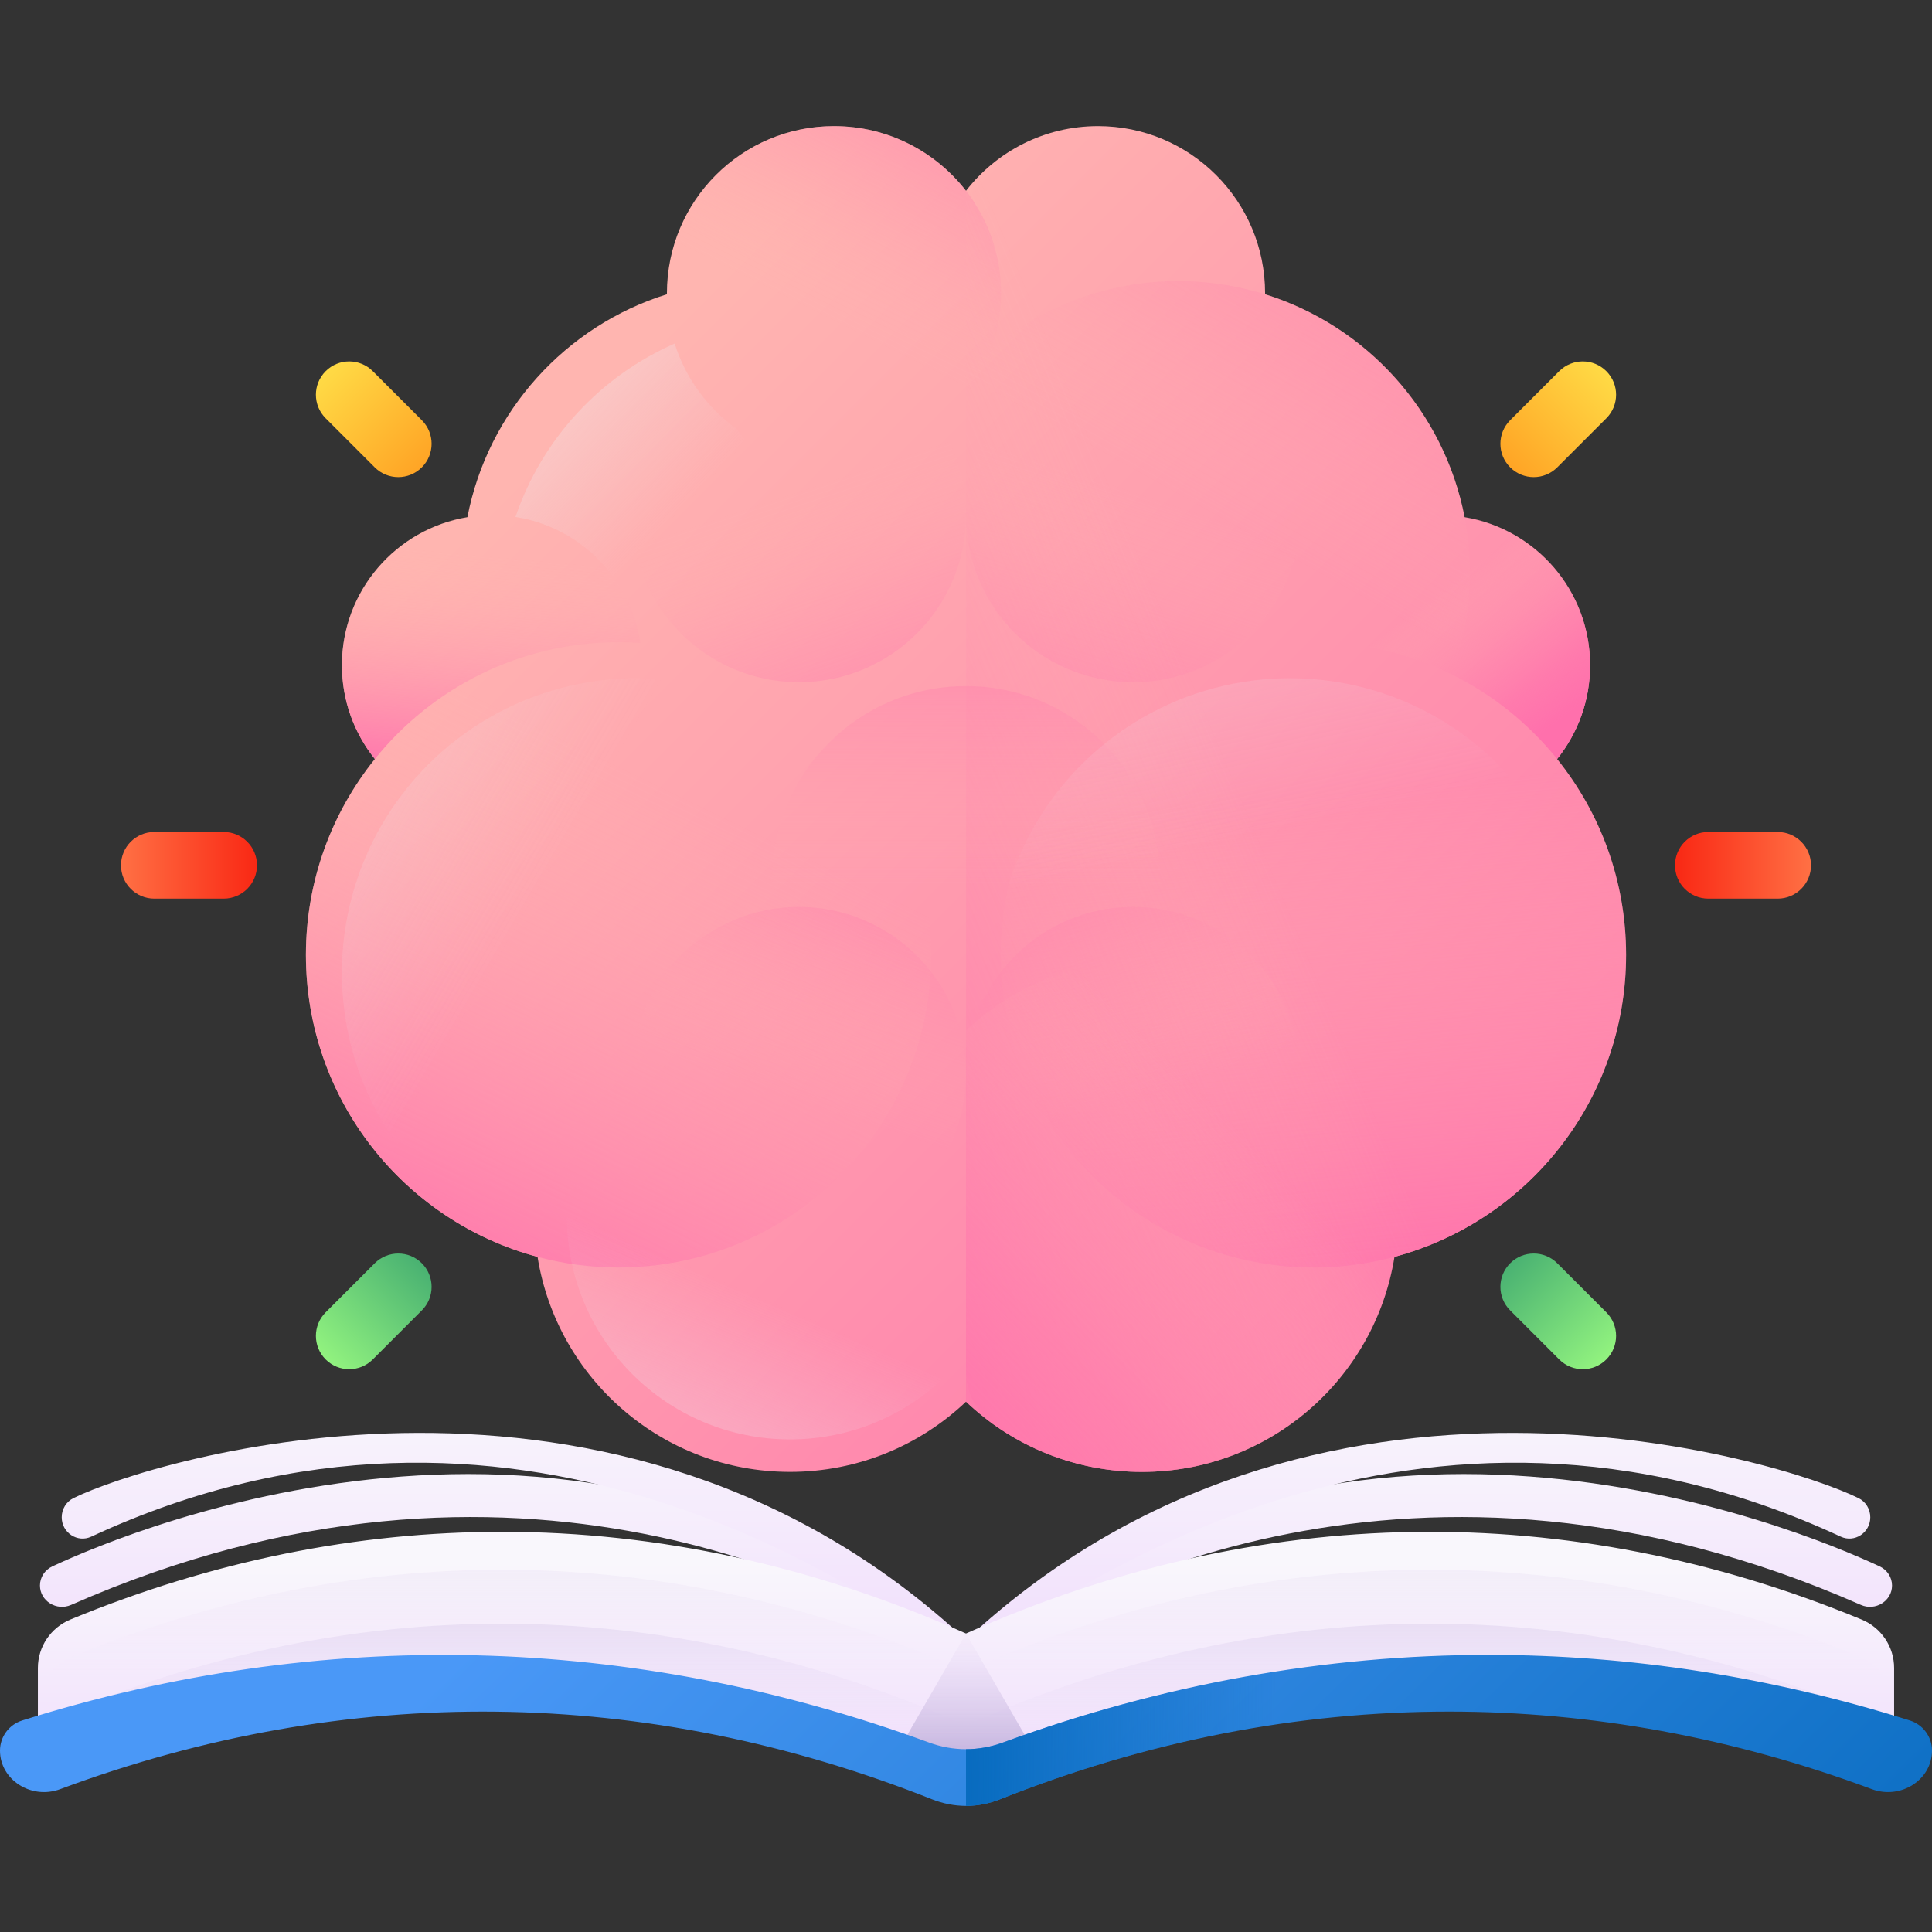 <?xml version="1.0" encoding="iso-8859-1"?>
<!-- Generator: Adobe Illustrator 22.0.0, SVG Export Plug-In . SVG Version: 6.00 Build 0)  -->
<svg version="1.1" id="Capa_1" xmlns="http://www.w3.org/2000/svg" xmlns:xlink="http://www.w3.org/1999/xlink" x="0px" y="0px"
	 viewBox="0 0 510 510" style="enable-background:new 0 0 510 510;" xml:space="preserve">
<rect x="0" y="0" width="510" height="510" fill="#333333" stroke="none"/>
<g>
	<g>
		<g>
			<g>
				<linearGradient id="SVGID_1_" gradientUnits="userSpaceOnUse" x1="147.522" y1="114.087" x2="434.003" y2="400.568">
					<stop  offset="0" style="stop-color:#FFB5B0"/>
					<stop  offset="1" style="stop-color:#FF70AC"/>
				</linearGradient>
				<path style="fill:url(#SVGID_1_);" d="M429.248,252.059c0-19.574-6.818-37.552-18.204-51.7c5.439-6.784,8.7-15.389,8.7-24.761
					c0-19.668-14.333-35.981-33.122-39.083c-5.407-27.939-25.905-50.496-52.676-58.841c0.001-0.092,0.007-0.183,0.007-0.275
					c0-24.361-19.749-44.11-44.11-44.11c-14.171,0-26.772,6.69-34.842,17.076c-8.07-10.386-20.671-17.076-34.842-17.076
					c-24.361,0-44.11,19.749-44.11,44.11c0,0.092,0.006,0.183,0.007,0.275c-26.771,8.345-47.269,30.902-52.676,58.841
					c-18.789,3.103-33.122,19.415-33.122,39.083c0,9.371,3.261,17.977,8.7,24.761c-11.385,14.148-18.204,32.127-18.204,51.7
					c0,38.184,25.932,70.305,61.144,79.728c5.149,32.171,33.027,56.754,66.649,56.754c18,0,34.353-7.046,46.455-18.529
					c12.102,11.483,28.455,18.529,46.455,18.529c33.622,0,61.5-24.582,66.649-56.754
					C403.316,322.365,429.248,290.243,429.248,252.059z"/>
			</g>
			<linearGradient id="SVGID_2_" gradientUnits="userSpaceOnUse" x1="342.759" y1="210.189" x2="355.296" y2="342.88">
				<stop  offset="0" style="stop-color:#FFB5B0;stop-opacity:0"/>
				<stop  offset="1" style="stop-color:#FF70AC"/>
			</linearGradient>
			<circle style="fill:url(#SVGID_2_);" cx="346.715" cy="252.059" r="82.533"/>
			<linearGradient id="SVGID_3_" gradientUnits="userSpaceOnUse" x1="180.6" y1="133.847" x2="83.776" y2="40.506">
				<stop  offset="0" style="stop-color:#E9EDF5;stop-opacity:0"/>
				<stop  offset="1" style="stop-color:#FFFFFF"/>
			</linearGradient>
			<path style="fill:url(#SVGID_3_);" d="M276.05,151.238c0-13.854-3.659-26.852-10.061-38.085
				c-8.007,11.125-21.058,18.376-35.812,18.376c-14.735,0-27.771-7.233-35.78-18.334c-7.618-5.493-13.417-13.35-16.306-22.505
				c-19.676,8.639-35.05,25.26-42.019,45.771c10.913,1.713,20.341,7.883,26.379,16.585c10.312,7.154,17.07,19.071,17.07,32.572
				c0,13.811-7.073,25.962-17.787,33.053c11.046,6.121,23.752,9.609,37.274,9.609C241.557,228.279,276.05,193.787,276.05,151.238z"
				/>
			<linearGradient id="SVGID_4_" gradientUnits="userSpaceOnUse" x1="217.186" y1="83.343" x2="268.036" y2="-18.357">
				<stop  offset="0" style="stop-color:#FFB5B0;stop-opacity:0"/>
				<stop  offset="0.045" style="stop-color:#FFAFB0;stop-opacity:0.045"/>
				<stop  offset="0.28" style="stop-color:#FF93AE;stop-opacity:0.28"/>
				<stop  offset="0.517" style="stop-color:#FF80AD;stop-opacity:0.517"/>
				<stop  offset="0.756" style="stop-color:#FF74AC;stop-opacity:0.756"/>
				<stop  offset="1" style="stop-color:#FF70AC"/>
			</linearGradient>
			<circle style="fill:url(#SVGID_4_);" cx="220.158" cy="77.399" r="44.11"/>
			<linearGradient id="SVGID_5_" gradientUnits="userSpaceOnUse" x1="319.72" y1="135.574" x2="395.991" y2="-1.296">
				<stop  offset="0" style="stop-color:#FFB5B0;stop-opacity:0"/>
				<stop  offset="0.045" style="stop-color:#FFAFB0;stop-opacity:0.045"/>
				<stop  offset="0.28" style="stop-color:#FF93AE;stop-opacity:0.28"/>
				<stop  offset="0.517" style="stop-color:#FF80AD;stop-opacity:0.517"/>
				<stop  offset="0.756" style="stop-color:#FF74AC;stop-opacity:0.756"/>
				<stop  offset="1" style="stop-color:#FF70AC"/>
			</linearGradient>
			<circle style="fill:url(#SVGID_5_);" cx="310.991" cy="151.238" r="77.042"/>
			<g>
				
					<linearGradient id="SVGID_6_" gradientUnits="userSpaceOnUse" x1="-2202.696" y1="3460.004" x2="-2151.846" y2="3358.304" gradientTransform="matrix(-0.707 0.707 -0.707 -0.707 1097.839 4133.805)">
					<stop  offset="0" style="stop-color:#FFB5B0;stop-opacity:0"/>
					<stop  offset="0.045" style="stop-color:#FFAFB0;stop-opacity:0.045"/>
					<stop  offset="0.28" style="stop-color:#FF93AE;stop-opacity:0.28"/>
					<stop  offset="0.517" style="stop-color:#FF80AD;stop-opacity:0.517"/>
					<stop  offset="0.756" style="stop-color:#FF74AC;stop-opacity:0.756"/>
					<stop  offset="1" style="stop-color:#FF70AC"/>
				</linearGradient>
				<circle style="fill:url(#SVGID_6_);" cx="210.89" cy="135.975" r="44.11"/>
				
					<linearGradient id="SVGID_7_" gradientUnits="userSpaceOnUse" x1="-1539.889" y1="4122.811" x2="-1489.039" y2="4021.111" gradientTransform="matrix(0.707 0.707 0.707 -0.707 -1525.19 4133.805)">
					<stop  offset="0" style="stop-color:#FFB5B0;stop-opacity:0"/>
					<stop  offset="0.045" style="stop-color:#FFAFB0;stop-opacity:0.045"/>
					<stop  offset="0.28" style="stop-color:#FF93AE;stop-opacity:0.28"/>
					<stop  offset="0.517" style="stop-color:#FF80AD;stop-opacity:0.517"/>
					<stop  offset="0.756" style="stop-color:#FF74AC;stop-opacity:0.756"/>
					<stop  offset="1" style="stop-color:#FF70AC"/>
				</linearGradient>
				<circle style="fill:url(#SVGID_7_);" cx="299.11" cy="135.975" r="44.11"/>
			</g>
			<g>
				
					<linearGradient id="SVGID_8_" gradientUnits="userSpaceOnUse" x1="1757.738" y1="1004.292" x2="1808.588" y2="902.592" gradientTransform="matrix(0.707 -0.707 0.707 0.707 -1651.839 822.589)">
					<stop  offset="0" style="stop-color:#FFB5B0;stop-opacity:0"/>
					<stop  offset="0.045" style="stop-color:#FFAFB0;stop-opacity:0.045"/>
					<stop  offset="0.28" style="stop-color:#FF93AE;stop-opacity:0.28"/>
					<stop  offset="0.517" style="stop-color:#FF80AD;stop-opacity:0.517"/>
					<stop  offset="0.756" style="stop-color:#FF74AC;stop-opacity:0.756"/>
					<stop  offset="1" style="stop-color:#FF70AC"/>
				</linearGradient>
				<circle style="fill:url(#SVGID_8_);" cx="299.11" cy="283.518" r="44.11"/>
				
					<linearGradient id="SVGID_9_" gradientUnits="userSpaceOnUse" x1="915.823" y1="162.376" x2="966.673" y2="60.677" gradientTransform="matrix(-0.707 -0.707 -0.707 0.707 971.19 822.589)">
					<stop  offset="0" style="stop-color:#FFB5B0;stop-opacity:0"/>
					<stop  offset="0.045" style="stop-color:#FFAFB0;stop-opacity:0.045"/>
					<stop  offset="0.28" style="stop-color:#FF93AE;stop-opacity:0.28"/>
					<stop  offset="0.517" style="stop-color:#FF80AD;stop-opacity:0.517"/>
					<stop  offset="0.756" style="stop-color:#FF74AC;stop-opacity:0.756"/>
					<stop  offset="1" style="stop-color:#FF70AC"/>
				</linearGradient>
				<circle style="fill:url(#SVGID_9_);" cx="210.89" cy="283.518" r="44.11"/>
			</g>
			<linearGradient id="SVGID_10_" gradientUnits="userSpaceOnUse" x1="182.869" y1="211.641" x2="117.391" y2="346.777">
				<stop  offset="0" style="stop-color:#FFB5B0;stop-opacity:0"/>
				<stop  offset="1" style="stop-color:#FF70AC"/>
			</linearGradient>
			<circle style="fill:url(#SVGID_10_);" cx="163.285" cy="252.059" r="82.533"/>
			<linearGradient id="SVGID_11_" gradientUnits="userSpaceOnUse" x1="139.52" y1="240.058" x2="-111.234" y2="92.74">
				<stop  offset="0" style="stop-color:#E9EDF5;stop-opacity:0"/>
				<stop  offset="1" style="stop-color:#FFFFFF"/>
			</linearGradient>
			<circle style="fill:url(#SVGID_11_);" cx="168.037" cy="256.811" r="77.781"/>
			<linearGradient id="SVGID_12_" gradientUnits="userSpaceOnUse" x1="131.94" y1="147.055" x2="126.367" y2="207.425">
				<stop  offset="0" style="stop-color:#FFB5B0;stop-opacity:0"/>
				<stop  offset="1" style="stop-color:#FF70AC"/>
			</linearGradient>
			<path style="fill:url(#SVGID_12_);" d="M163.285,169.526c1.944,0,3.871,0.072,5.782,0.205
				c-2.836-19.1-19.299-33.756-39.188-33.756c-21.883,0-39.623,17.74-39.623,39.623c0,9.371,3.261,17.977,8.7,24.761
				C114.083,181.56,137.277,169.526,163.285,169.526z"/>
			<linearGradient id="SVGID_13_" gradientUnits="userSpaceOnUse" x1="375.472" y1="159.601" x2="403.682" y2="196.169">
				<stop  offset="0" style="stop-color:#FFB5B0;stop-opacity:0"/>
				<stop  offset="0.045" style="stop-color:#FFAFB0;stop-opacity:0.045"/>
				<stop  offset="0.28" style="stop-color:#FF93AE;stop-opacity:0.28"/>
				<stop  offset="0.517" style="stop-color:#FF80AD;stop-opacity:0.517"/>
				<stop  offset="0.756" style="stop-color:#FF74AC;stop-opacity:0.756"/>
				<stop  offset="1" style="stop-color:#FF70AC"/>
			</linearGradient>
			<path style="fill:url(#SVGID_13_);" d="M346.715,169.526c26.008,0,49.202,12.034,64.329,30.833
				c5.439-6.784,8.7-15.389,8.7-24.761c0-21.883-17.74-39.623-39.623-39.623c-19.889,0-36.352,14.655-39.188,33.756
				C342.844,169.599,344.771,169.526,346.715,169.526z"/>
			<linearGradient id="SVGID_14_" gradientUnits="userSpaceOnUse" x1="323.495" y1="200.175" x2="150.057" y2="273.312">
				<stop  offset="0" style="stop-color:#FFB5B0;stop-opacity:0"/>
				<stop  offset="0.045" style="stop-color:#FFAFB0;stop-opacity:0.045"/>
				<stop  offset="0.28" style="stop-color:#FF93AE;stop-opacity:0.28"/>
				<stop  offset="0.517" style="stop-color:#FF80AD;stop-opacity:0.517"/>
				<stop  offset="0.756" style="stop-color:#FF74AC;stop-opacity:0.756"/>
				<stop  offset="1" style="stop-color:#FF70AC"/>
			</linearGradient>
			<path style="fill:url(#SVGID_14_);" d="M301.455,388.542c33.622,0,61.5-24.582,66.649-56.754
				c35.212-9.423,61.144-41.545,61.144-79.728c0-19.574-6.818-37.552-18.204-51.7c5.439-6.784,8.7-15.389,8.7-24.761
				c0-19.668-14.333-35.981-33.122-39.083c-5.407-27.939-25.905-50.496-52.676-58.841c0.001-0.092,0.007-0.183,0.007-0.275
				c0-24.361-19.749-44.11-44.11-44.11c-14.171,0-26.772,6.69-34.842,17.076v319.648
				C267.102,381.496,283.455,388.542,301.455,388.542z"/>
			<linearGradient id="SVGID_15_" gradientUnits="userSpaceOnUse" x1="325.633" y1="296.873" x2="223.237" y2="399.269">
				<stop  offset="0" style="stop-color:#FFB5B0;stop-opacity:0"/>
				<stop  offset="0.045" style="stop-color:#FFAFB0;stop-opacity:0.045"/>
				<stop  offset="0.28" style="stop-color:#FF93AE;stop-opacity:0.28"/>
				<stop  offset="0.517" style="stop-color:#FF80AD;stop-opacity:0.517"/>
				<stop  offset="0.756" style="stop-color:#FF74AC;stop-opacity:0.756"/>
				<stop  offset="1" style="stop-color:#FF70AC"/>
			</linearGradient>
			<path style="fill:url(#SVGID_15_);" d="M300.94,253.534c-17.797,0.133-33.953,7.154-45.94,18.527v89.8
				c0,5.521,2.58,10.771,7.061,13.996c0.025,0.018,0.05,0.036,0.075,0.054c0.038,0.027,0.075,0.055,0.113,0.083
				c0.345,0.247,0.695,0.489,1.045,0.729c0.089,0.061,0.176,0.123,0.265,0.184c0.323,0.22,0.65,0.434,0.977,0.648
				c0.119,0.078,0.236,0.157,0.356,0.234c0.309,0.2,0.622,0.395,0.934,0.589c0.14,0.087,0.28,0.176,0.421,0.263
				c0.299,0.183,0.601,0.362,0.903,0.541c0.158,0.093,0.315,0.188,0.474,0.28c0.293,0.17,0.589,0.336,0.884,0.502
				c0.171,0.096,0.342,0.193,0.514,0.287c0.288,0.158,0.579,0.313,0.869,0.467c0.183,0.097,0.365,0.195,0.549,0.29
				c0.285,0.148,0.571,0.291,0.858,0.435c0.193,0.097,0.387,0.194,0.581,0.289c0.282,0.138,0.567,0.273,0.851,0.407
				c0.202,0.095,0.403,0.19,0.606,0.283c0.28,0.129,0.562,0.254,0.845,0.379c0.211,0.094,0.423,0.187,0.636,0.278
				c0.278,0.119,0.557,0.236,0.836,0.352c0.219,0.091,0.439,0.181,0.659,0.269c0.277,0.111,0.556,0.221,0.835,0.328
				c0.226,0.087,0.452,0.173,0.679,0.258c0.276,0.103,0.554,0.205,0.832,0.305c0.234,0.084,0.469,0.166,0.704,0.248
				c0.274,0.095,0.548,0.188,0.824,0.28c0.242,0.08,0.484,0.158,0.727,0.236c0.273,0.087,0.547,0.173,0.821,0.257
				c0.248,0.076,0.497,0.149,0.746,0.222c0.272,0.079,0.544,0.158,0.817,0.234c0.255,0.071,0.51,0.139,0.766,0.207
				c0.271,0.072,0.542,0.144,0.815,0.213c0.261,0.066,0.523,0.129,0.785,0.192c0.27,0.065,0.539,0.129,0.81,0.191
				c0.269,0.061,0.539,0.118,0.809,0.176c0.267,0.057,0.533,0.114,0.801,0.168c0.276,0.055,0.553,0.107,0.83,0.159
				c0.265,0.05,0.531,0.101,0.797,0.147c0.282,0.049,0.566,0.095,0.85,0.141c0.263,0.043,0.525,0.087,0.789,0.126
				c0.292,0.044,0.586,0.083,0.879,0.123c0.258,0.035,0.515,0.072,0.774,0.105c0.301,0.038,0.603,0.07,0.905,0.103
				c0.255,0.028,0.509,0.059,0.764,0.084c0.313,0.031,0.628,0.057,0.942,0.084c0.245,0.021,0.489,0.045,0.735,0.063
				c0.336,0.025,0.673,0.044,1.01,0.064c0.227,0.014,0.453,0.03,0.681,0.042c0.377,0.019,0.755,0.031,1.134,0.043
				c0.19,0.006,0.379,0.016,0.569,0.021c0.569,0.014,1.14,0.022,1.713,0.022c0.975,0,1.943-0.025,2.908-0.066
				c0.113-0.005,0.227-0.008,0.34-0.013c0.915-0.043,1.825-0.108,2.73-0.187c0.152-0.013,0.304-0.026,0.456-0.04
				c0.889-0.084,1.774-0.186,2.653-0.304c0.151-0.02,0.302-0.042,0.453-0.063c0.889-0.126,1.774-0.266,2.651-0.426
				c0.171-0.031,0.34-0.068,0.512-0.095c0.492-0.079,0.984-0.154,1.468-0.271l1.123-0.273c0.912-0.211,1.815-0.444,2.712-0.692
				c0.092-0.025,0.185-0.049,0.276-0.075c0.859-0.241,1.711-0.502,2.556-0.776c0.13-0.042,0.261-0.084,0.39-0.127
				c0.83-0.275,1.652-0.565,2.467-0.871c0.128-0.048,0.255-0.097,0.383-0.146c0.824-0.315,1.642-0.644,2.451-0.99
				c0.092-0.039,0.182-0.08,0.274-0.12c1.714-0.742,3.391-1.552,5.027-2.429c0.055-0.03,0.111-0.058,0.167-0.088
				c0.791-0.427,1.572-0.871,2.344-1.329c0.093-0.055,0.187-0.11,0.28-0.165c0.757-0.453,1.504-0.921,2.241-1.403
				c0.092-0.06,0.183-0.12,0.274-0.181c0.745-0.492,1.482-0.997,2.206-1.518c0.059-0.042,0.117-0.086,0.176-0.128
				c1.535-1.11,3.022-2.282,4.456-3.515c0.013-0.011,0.025-0.021,0.038-0.032c0.703-0.605,1.392-1.226,2.069-1.86
				c0.051-0.048,0.103-0.096,0.154-0.144c0.662-0.622,1.31-1.258,1.946-1.907c0.053-0.054,0.106-0.109,0.159-0.163
				c0.642-0.659,1.272-1.33,1.887-2.014c0.026-0.029,0.051-0.058,0.077-0.087c1.92-2.145,3.705-4.413,5.342-6.792
				c0.018-0.026,0.036-0.052,0.054-0.078c0.533-0.777,1.05-1.567,1.551-2.367c0.023-0.037,0.047-0.075,0.07-0.112
				c0.503-0.807,0.991-1.626,1.461-2.455c0.006-0.011,0.012-0.022,0.018-0.033c1.442-2.552,2.724-5.207,3.83-7.951
				c0.002-0.005,0.004-0.01,0.006-0.014c0.364-0.904,0.708-1.818,1.034-2.741c0.009-0.025,0.018-0.05,0.027-0.076
				c0.325-0.924,0.631-1.858,0.916-2.8c0.001-0.003,0.002-0.006,0.003-0.009c0.867-2.867,1.55-5.815,2.032-8.829l0,0
				c0.751-4.693,1.026-9.544,0.752-14.509C366.861,281.127,337.146,253.264,300.94,253.534z"/>
			<linearGradient id="SVGID_16_" gradientUnits="userSpaceOnUse" x1="255" y1="233.875" x2="255" y2="118.235">
				<stop  offset="0" style="stop-color:#FFB5B0;stop-opacity:0"/>
				<stop  offset="0.045" style="stop-color:#FFAFB0;stop-opacity:0.045"/>
				<stop  offset="0.28" style="stop-color:#FF93AE;stop-opacity:0.28"/>
				<stop  offset="0.517" style="stop-color:#FF80AD;stop-opacity:0.517"/>
				<stop  offset="0.756" style="stop-color:#FF74AC;stop-opacity:0.756"/>
				<stop  offset="1" style="stop-color:#FF70AC"/>
			</linearGradient>
			<circle style="fill:url(#SVGID_16_);" cx="255" cy="232.313" r="51.205"/>
			<linearGradient id="SVGID_17_" gradientUnits="userSpaceOnUse" x1="332.653" y1="220.875" x2="267.875" y2="-75.851">
				<stop  offset="0" style="stop-color:#E9EDF5;stop-opacity:0"/>
				<stop  offset="1" style="stop-color:#FFFFFF"/>
			</linearGradient>
			<circle style="fill:url(#SVGID_17_);" cx="340.498" cy="256.811" r="77.781"/>
			<linearGradient id="SVGID_18_" gradientUnits="userSpaceOnUse" x1="199.573" y1="341.794" x2="137.318" y2="485.817">
				<stop  offset="0" style="stop-color:#E9EDF5;stop-opacity:0"/>
				<stop  offset="1" style="stop-color:#FFFFFF"/>
			</linearGradient>
			<circle style="fill:url(#SVGID_18_);" cx="208.545" cy="321.037" r="58.927"/>
		</g>
		<g>
			<g>
				
					<linearGradient id="SVGID_19_" gradientUnits="userSpaceOnUse" x1="502.624" y1="3777.829" x2="538.526" y2="3777.829" gradientTransform="matrix(1 0 0 -1 -470.685 4006.251)">
					<stop  offset="0" style="stop-color:#FF7044"/>
					<stop  offset="1" style="stop-color:#F92814"/>
				</linearGradient>
				<path style="fill:url(#SVGID_19_);" d="M59.046,219.626H40.734c-4.857,0-8.795,3.938-8.795,8.795l0,0
					c0,4.857,3.938,8.795,8.795,8.795h18.312c4.857,0,8.795-3.938,8.795-8.795l0,0C67.841,223.564,63.903,219.626,59.046,219.626z"
					/>
			</g>
			<g>
				
					<linearGradient id="SVGID_20_" gradientUnits="userSpaceOnUse" x1="2082.395" y1="-35.761" x2="2118.298" y2="-35.761" gradientTransform="matrix(0.707 -0.707 0.707 0.707 -1361.207 1856.608)">
					<stop  offset="0" style="stop-color:#92F37F"/>
					<stop  offset="1" style="stop-color:#4AB272"/>
				</linearGradient>
				<path style="fill:url(#SVGID_20_);" d="M111.355,345.912L98.406,358.86c-3.435,3.435-9.003,3.435-12.438,0l0,0
					c-3.435-3.435-3.435-9.003,0-12.438l12.949-12.949c3.435-3.435,9.003-3.435,12.438,0l0,0
					C114.79,336.908,114.79,342.477,111.355,345.912z"/>
			</g>
			<g>
				
					<linearGradient id="SVGID_21_" gradientUnits="userSpaceOnUse" x1="-2265.005" y1="4311.64" x2="-2229.102" y2="4311.64" gradientTransform="matrix(0.707 0.707 0.707 -0.707 -1361.207 4748.328)">
					<stop  offset="0" style="stop-color:#FFDA45"/>
					<stop  offset="1" style="stop-color:#FFA425"/>
				</linearGradient>
				<path style="fill:url(#SVGID_21_);" d="M111.355,110.931L98.406,97.982c-3.435-3.435-9.003-3.435-12.438,0l0,0
					c-3.435,3.435-3.435,9.003,0,12.438l12.949,12.949c3.435,3.435,9.003,3.435,12.438,0l0,0
					C114.79,119.934,114.79,114.365,111.355,110.931z"/>
			</g>
		</g>
		<g>
			<g>
				
					<linearGradient id="SVGID_22_" gradientUnits="userSpaceOnUse" x1="-850.44" y1="-531.328" x2="-814.538" y2="-531.328" gradientTransform="matrix(-1 0 0 1 -372.379 759.75)">
					<stop  offset="0" style="stop-color:#FF7044"/>
					<stop  offset="1" style="stop-color:#F92814"/>
				</linearGradient>
				<path style="fill:url(#SVGID_22_);" d="M450.954,237.216h18.312c4.857,0,8.795-3.938,8.795-8.795l0,0
					c0-4.857-3.938-8.795-8.795-8.795h-18.312c-4.857,0-8.795,3.938-8.795,8.795l0,0
					C442.159,233.279,446.097,237.216,450.954,237.216z"/>
			</g>
			<g>
				
					<linearGradient id="SVGID_23_" gradientUnits="userSpaceOnUse" x1="-1921.439" y1="2054.533" x2="-1885.536" y2="2054.533" gradientTransform="matrix(-0.707 0.707 -0.707 -0.707 518.143 2909.392)">
					<stop  offset="0" style="stop-color:#FFDA45"/>
					<stop  offset="1" style="stop-color:#FFA425"/>
				</linearGradient>
				<path style="fill:url(#SVGID_23_);" d="M398.645,110.931l12.949-12.949c3.435-3.435,9.003-3.435,12.438,0l0,0
					c3.435,3.435,3.435,9.003,0,12.438l-12.949,12.949c-3.435,3.435-9.003,3.435-12.438,0l0,0
					C395.21,119.934,395.21,114.365,398.645,110.931z"/>
			</g>
			<g>
				
					<linearGradient id="SVGID_24_" gradientUnits="userSpaceOnUse" x1="-174.711" y1="307.806" x2="-138.809" y2="307.806" gradientTransform="matrix(-0.707 -0.707 -0.707 0.707 518.143 17.672)">
					<stop  offset="0" style="stop-color:#92F37F"/>
					<stop  offset="1" style="stop-color:#4AB272"/>
				</linearGradient>
				<path style="fill:url(#SVGID_24_);" d="M398.645,345.912l12.949,12.949c3.435,3.435,9.003,3.435,12.438,0l0,0
					c3.435-3.435,3.435-9.003,0-12.438l-12.949-12.949c-3.435-3.435-9.003-3.435-12.438,0l0,0
					C395.21,336.908,395.21,342.477,398.645,345.912z"/>
			</g>
		</g>
	</g>
	<g>
		<linearGradient id="SVGID_25_" gradientUnits="userSpaceOnUse" x1="255" y1="378.668" x2="255" y2="441.045">
			<stop  offset="0" style="stop-color:#F9F7FC"/>
			<stop  offset="1" style="stop-color:#F0DDFC"/>
		</linearGradient>
		<path style="fill:url(#SVGID_25_);" d="M496.177,413.48C474.718,403.454,352.065,352.116,255,437.94
			c-97.065-85.824-219.718-34.486-241.177-24.46c-2.007,0.938-3.275,2.902-3.275,5.053v0c0,4.078,4.373,6.817,8.219,5.123
			c117.258-51.629,206.762-3.663,235.157,15.252l1.075,0.72l1.075-0.72c28.395-18.915,117.899-66.881,235.157-15.252
			c3.847,1.694,8.219-1.045,8.219-5.123v0C499.452,416.382,498.184,414.418,496.177,413.48z"/>
		<linearGradient id="SVGID_26_" gradientUnits="userSpaceOnUse" x1="255" y1="365.772" x2="255" y2="440.314">
			<stop  offset="0" style="stop-color:#F9F7FC"/>
			<stop  offset="1" style="stop-color:#F0DDFC"/>
		</linearGradient>
		<path style="fill:url(#SVGID_26_);" d="M490.607,395.463c-20.34-10.026-143.603-48.355-235.607,37.468
			c-92.004-85.824-215.267-47.494-235.607-37.468c-1.902,0.938-3.104,2.902-3.104,5.053v0c0,4.078,4.145,6.817,7.791,5.123
			c111.145-51.629,202.987,13.348,229.901,32.263l1.019,0.72l1.019-0.72c26.915-18.915,118.756-83.892,229.901-32.263
			c3.646,1.694,7.791-1.045,7.791-5.123v0C493.711,398.365,492.509,396.4,490.607,395.463z"/>
		<g>
			<linearGradient id="SVGID_27_" gradientUnits="userSpaceOnUse" x1="255" y1="412.331" x2="255" y2="470.546">
				<stop  offset="0" style="stop-color:#F9F7FC"/>
				<stop  offset="1" style="stop-color:#F0DDFC"/>
			</linearGradient>
			<path style="fill:url(#SVGID_27_);" d="M500,440.304v15.805c0,7.732-7.946,13.019-15.273,10.177
				c-35.244-13.651-71.23-20.47-107.227-20.47c-38.262,0-76.514,7.71-113.859,23.141c-2.752,1.137-5.678,1.751-8.639,1.751l0,0
				c-2.963,0-5.891-0.614-8.645-1.751c-72.474-29.935-148.391-30.825-221.084-2.67C17.946,469.128,10,463.841,10,456.109v-15.805
				c0-5.568,3.36-10.633,8.597-12.797c37.368-15.441,75.624-23.149,113.891-23.149c41.212,0,82.435,8.948,122.511,26.845
				c77.31-34.519,158.812-35.747,236.402-3.696C496.64,429.671,500,434.736,500,440.304z"/>
		</g>
		<linearGradient id="SVGID_28_" gradientUnits="userSpaceOnUse" x1="255" y1="442.331" x2="255" y2="281.652">
			<stop  offset="0" style="stop-color:#F0DDFC;stop-opacity:0"/>
			<stop  offset="0.289" style="stop-color:#C8B7E0;stop-opacity:0.289"/>
			<stop  offset="0.592" style="stop-color:#A595C8;stop-opacity:0.592"/>
			<stop  offset="0.84" style="stop-color:#8F81B8;stop-opacity:0.84"/>
			<stop  offset="1" style="stop-color:#8779B3"/>
		</linearGradient>
		<path style="fill:url(#SVGID_28_);" d="M491.402,437.52C413.812,405.469,332.31,406.697,255,441.216
			c-40.077-17.897-81.3-26.845-122.511-26.845c-38.267,0-76.523,7.708-113.891,23.149C13.36,439.684,10,444.749,10,450.317v5.793
			c0,7.732,7.946,13.019,15.273,10.177c72.693-28.154,148.61-27.264,221.084,2.67c2.754,1.137,5.682,1.751,8.645,1.751
			c2.961,0,5.887-0.614,8.639-1.751c37.345-15.431,75.597-23.141,113.859-23.141c35.997,0,71.983,6.819,107.227,20.47
			c7.328,2.842,15.273-2.445,15.273-10.177v-5.793C500,444.749,496.64,439.684,491.402,437.52z"/>
		<linearGradient id="SVGID_29_" gradientUnits="userSpaceOnUse" x1="255" y1="462.171" x2="255" y2="342.111">
			<stop  offset="0" style="stop-color:#F0DDFC;stop-opacity:0"/>
			<stop  offset="0.289" style="stop-color:#C8B7E0;stop-opacity:0.289"/>
			<stop  offset="0.592" style="stop-color:#A595C8;stop-opacity:0.592"/>
			<stop  offset="0.84" style="stop-color:#8F81B8;stop-opacity:0.84"/>
			<stop  offset="1" style="stop-color:#8779B3"/>
		</linearGradient>
		<path style="fill:url(#SVGID_29_);" d="M255,455.458c-40.077-17.897-81.3-26.845-122.511-26.845
			c-38.267,0-76.523,7.708-113.891,23.149c-3.781,1.562-6.575,4.64-7.842,8.324c2.147,5.421,8.536,8.52,14.517,6.2
			c72.693-28.154,148.61-27.264,221.084,2.67c2.754,1.137,5.682,1.751,8.645,1.751c2.961,0,5.887-0.614,8.639-1.751
			c37.345-15.431,75.597-23.141,113.859-23.141c35.997,0,71.983,6.819,107.227,20.47c5.981,2.32,12.37-0.779,14.518-6.2
			c-1.266-3.684-4.061-6.762-7.842-8.324C413.812,419.711,332.31,420.939,255,455.458z"/>
		<linearGradient id="SVGID_30_" gradientUnits="userSpaceOnUse" x1="255" y1="425.831" x2="255" y2="489.839">
			<stop  offset="0" style="stop-color:#F0DDFC;stop-opacity:0"/>
			<stop  offset="0.289" style="stop-color:#C8B7E0;stop-opacity:0.289"/>
			<stop  offset="0.592" style="stop-color:#A595C8;stop-opacity:0.592"/>
			<stop  offset="0.84" style="stop-color:#8F81B8;stop-opacity:0.84"/>
			<stop  offset="1" style="stop-color:#8779B3"/>
		</linearGradient>
		<path style="fill:url(#SVGID_30_);" d="M255,431.204l-19.413,33.549c3.597,1.337,7.189,2.725,10.77,4.204
			c2.754,1.137,5.682,1.751,8.645,1.751c2.961,0,5.887-0.614,8.639-1.751c3.582-1.48,7.175-2.867,10.772-4.205L255,431.204z"/>
		<linearGradient id="SVGID_31_" gradientUnits="userSpaceOnUse" x1="177.171" y1="382.716" x2="421.256" y2="633.114">
			<stop  offset="0" style="stop-color:#4A98F7"/>
			<stop  offset="1" style="stop-color:#0469BC"/>
		</linearGradient>
		<path style="fill:url(#SVGID_31_);" d="M393,436.85c-43.104,0-86.196,7.71-128.266,23.141c-3.1,1.137-6.397,1.751-9.732,1.751
			c-3.338,0-6.636-0.614-9.739-1.751c-78.444-28.761-160.466-30.69-239.409-5.826C2.378,455.259,0,458.468,0,462.113v0
			c0,7.732,8.27,13.019,15.897,10.177c75.66-28.154,154.675-27.264,230.108,2.67c2.866,1.137,5.914,1.751,8.997,1.751
			c3.082,0,6.128-0.614,8.992-1.751c38.869-15.431,78.682-23.141,118.507-23.141c37.466,0,74.921,6.819,111.603,20.47
			c7.627,2.842,15.897-2.445,15.897-10.177v-0.001c0-3.642-2.373-6.853-5.846-7.947C467.539,442.63,430.276,436.85,393,436.85z"/>
		<linearGradient id="SVGID_32_" gradientUnits="userSpaceOnUse" x1="336.614" y1="456.849" x2="248.614" y2="456.349">
			<stop  offset="0" style="stop-color:#0469BC;stop-opacity:0"/>
			<stop  offset="1" style="stop-color:#0469BC"/>
		</linearGradient>
		<path style="fill:url(#SVGID_32_);" d="M504.154,454.165C467.539,442.63,430.276,436.85,393,436.85
			c-43.104,0-86.196,7.71-128.266,23.141c-3.1,1.137-6.397,1.751-9.732,1.751c0,0-0.001,0-0.001,0l0,14.969h0.001
			c3.082,0,6.128-0.614,8.992-1.751c38.869-15.431,78.682-23.141,118.507-23.141c37.466,0,74.921,6.819,111.603,20.47
			c7.627,2.842,15.897-2.445,15.897-10.177v-0.001C510,458.471,507.627,455.26,504.154,454.165z"/>
	</g>
</g>
<g>
</g>
<g>
</g>
<g>
</g>
<g>
</g>
<g>
</g>
<g>
</g>
<g>
</g>
<g>
</g>
<g>
</g>
<g>
</g>
<g>
</g>
<g>
</g>
<g>
</g>
<g>
</g>
<g>
</g>
</svg>
